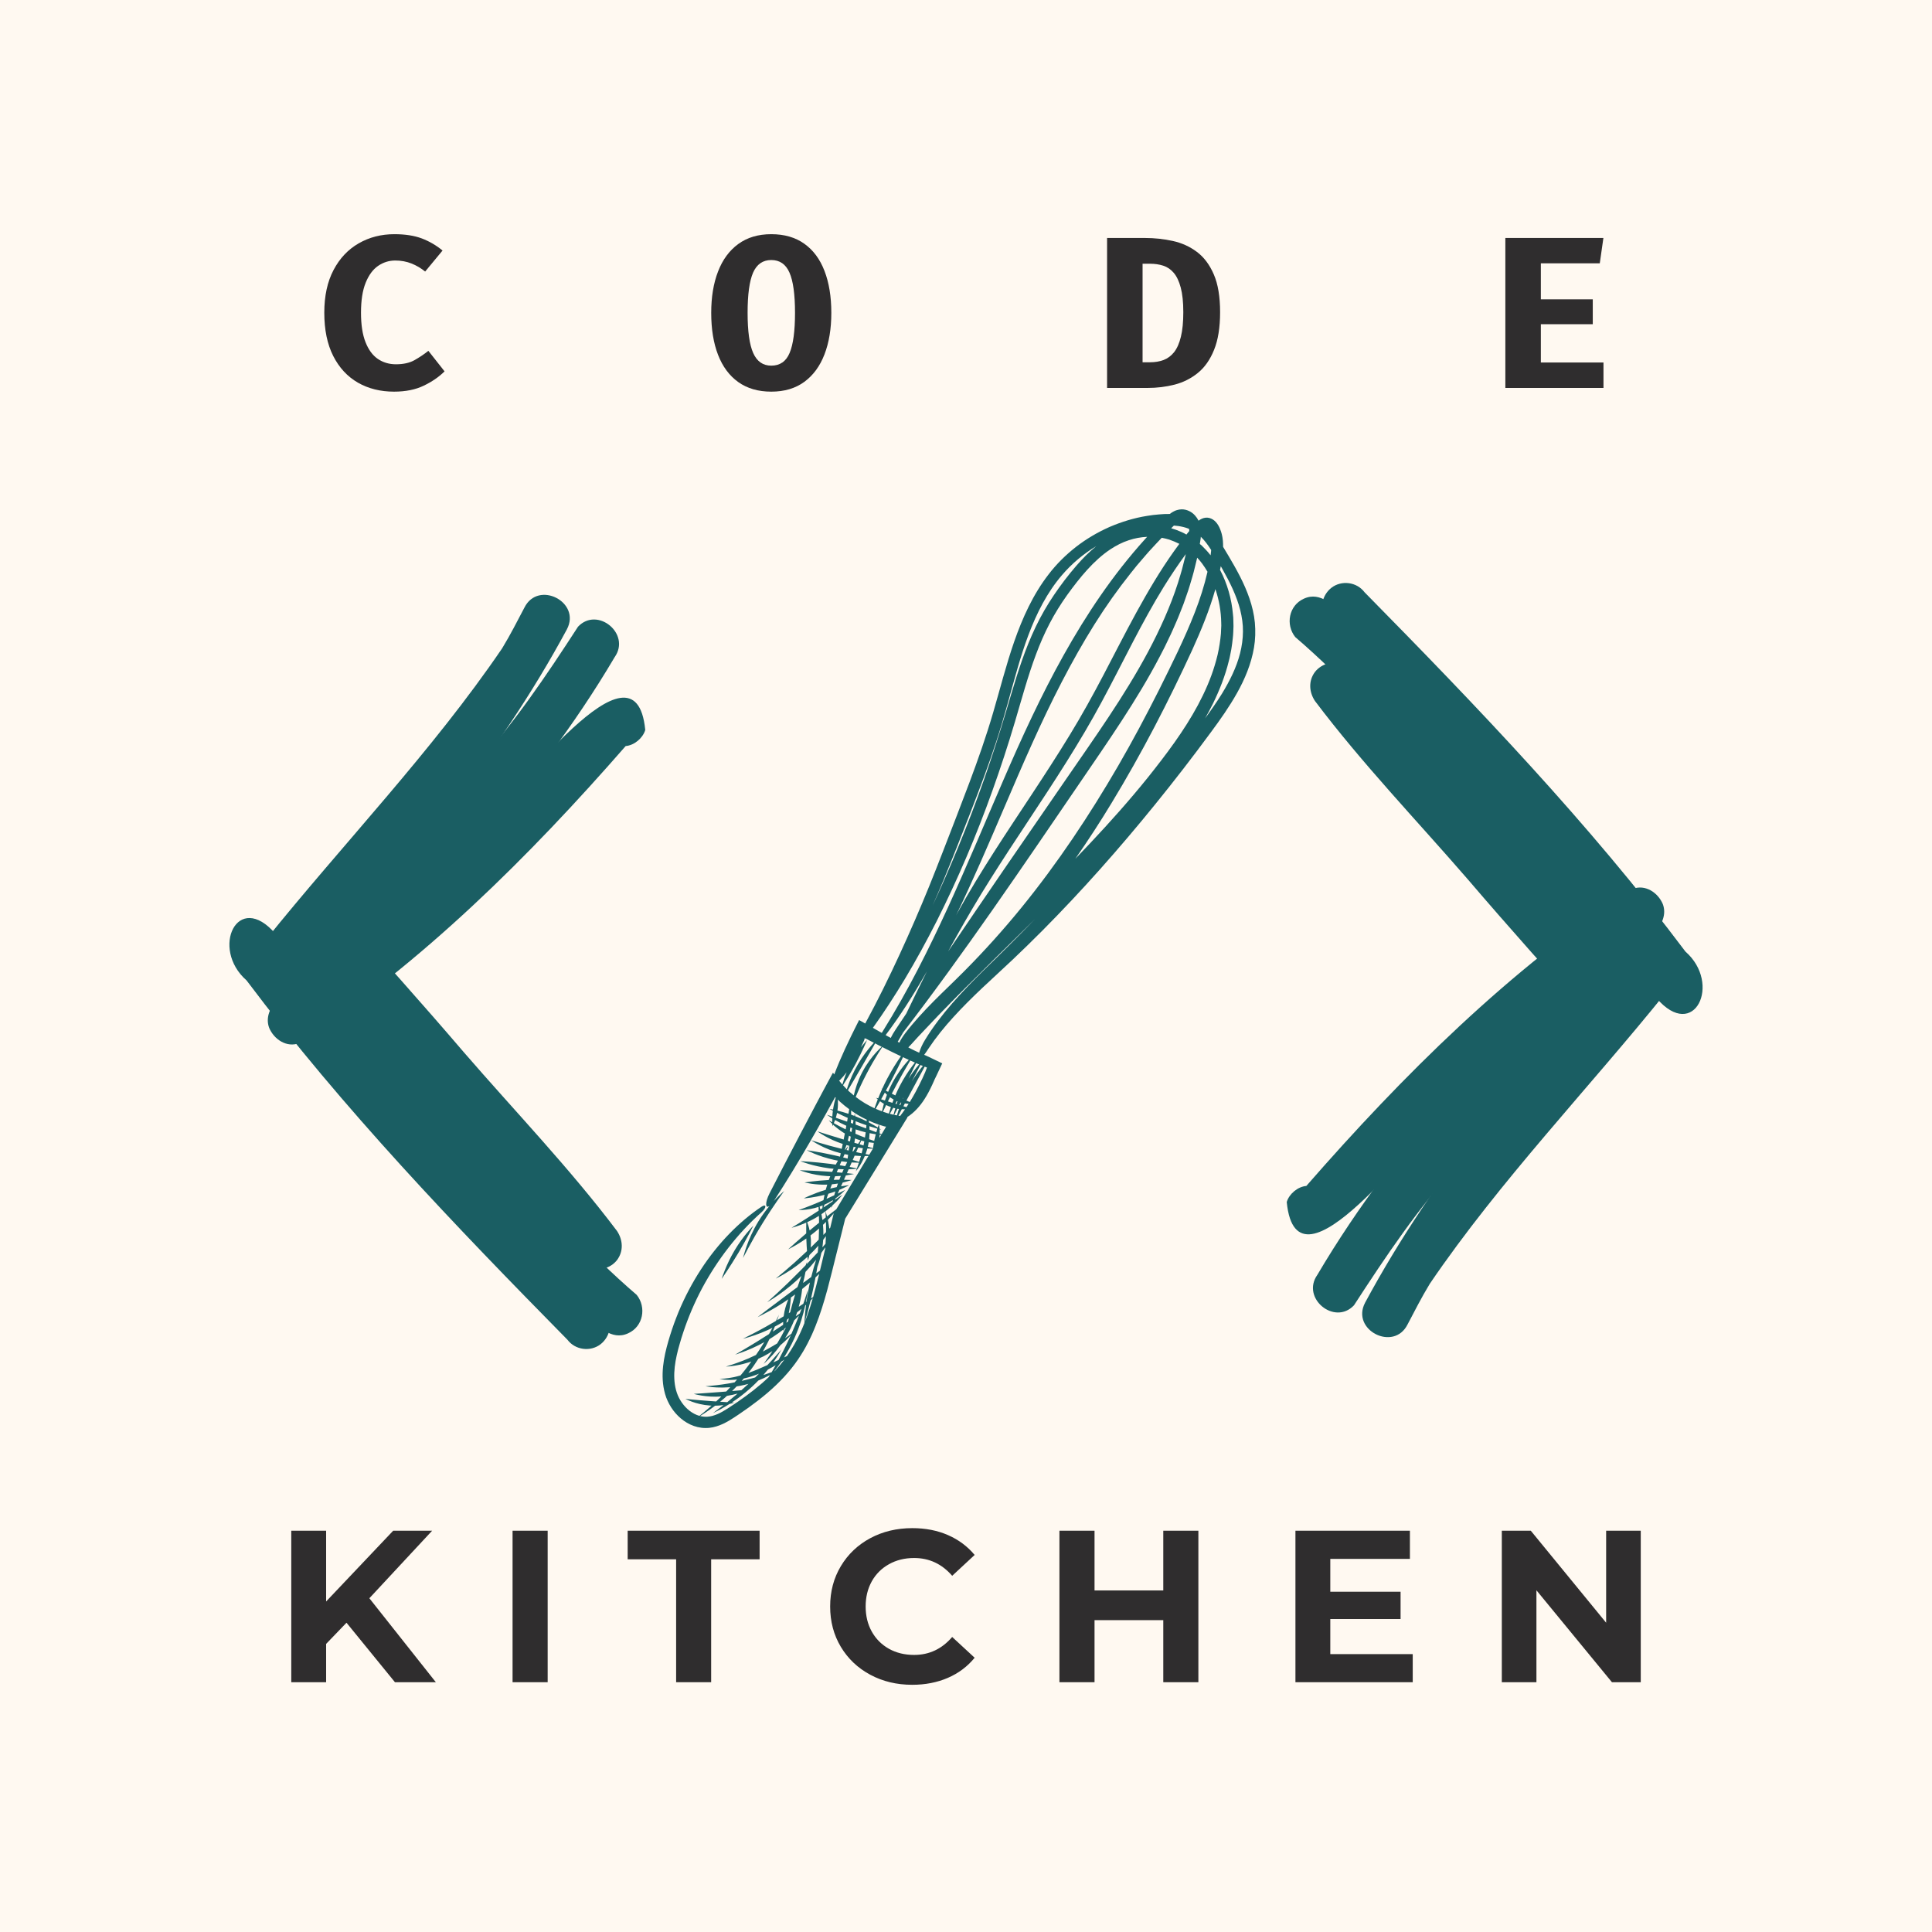 <svg xmlns="http://www.w3.org/2000/svg" xmlns:xlink="http://www.w3.org/1999/xlink" width="500" zoomAndPan="magnify" viewBox="0 0 375 375" height="500" preserveAspectRatio="xMidYMid meet" version="1.0"><defs><g/><clipPath id="8f93cfa171"><path d="M 51 135 L 125.508 135 L 125.508 203 L 51 203 Z M 51 135 " clip-rule="nonzero"/></clipPath><clipPath id="f8409f6d5f"><path d="M 249.492 172 L 324 172 L 324 240 L 249.492 240 Z M 249.492 172 " clip-rule="nonzero"/></clipPath><clipPath id="a80d268b61"><path d="M 128 98 L 244 98 L 244 278 L 128 278 Z M 128 98 " clip-rule="nonzero"/></clipPath><clipPath id="b0ddce0caf"><path d="M 92.395 135.23 L 237.18 96.035 L 276.184 240.098 L 131.395 279.297 Z M 92.395 135.23 " clip-rule="nonzero"/></clipPath><clipPath id="3efea3e6c2"><path d="M 92.395 135.23 L 237.18 96.035 L 276.184 240.098 L 131.395 279.297 Z M 92.395 135.23 " clip-rule="nonzero"/></clipPath><clipPath id="baa71d3a37"><path d="M 92.445 135.219 L 237.129 96.047 L 276.039 239.777 L 131.359 278.949 Z M 92.445 135.219 " clip-rule="nonzero"/></clipPath></defs><rect x="-37.5" width="450" fill="#ffffff" y="-37.5" height="450" fill-opacity="1"/><rect x="-37.5" width="450" fill="#fff9f1" y="-37.5" height="450" fill-opacity="1"/><path fill="#1a5e63" d="M 116.582 260.906 C 114.625 262.426 111.656 262.066 110.137 260.039 C 88.312 237.867 66.617 215.27 47.855 190.297 C 40.762 184.09 46.129 172.715 53.469 181.254 C 74.199 206.48 95.617 230.668 117.668 254.609 C 118.961 256.645 118.508 259.383 116.582 260.906 Z M 116.582 260.906 " fill-opacity="1" fill-rule="nonzero"/><path fill="#1a5e63" d="M 121.922 258.793 C 118.664 260.312 115.984 257.277 113.809 255.316 C 92.883 234.461 73.211 212.242 54.934 189.059 C 53.559 187.172 53.703 184.57 55.297 182.902 C 62.516 177.941 67.492 190.824 72.309 194.359 C 89.992 213.434 104.156 234.645 123.586 251.34 C 125.512 253.742 124.855 257.48 121.922 258.793 Z M 121.922 258.793 " fill-opacity="1" fill-rule="nonzero"/><path fill="#1a5e63" d="M 119.762 244.582 C 118.457 246.246 116.215 246.758 114.258 246.031 C 103.562 235.215 93.145 223.172 82.539 211.852 C 73.84 202.176 65.688 192.145 57.914 181.801 C 56.32 179.84 56.758 176.875 58.711 175.348 C 60.812 173.762 63.566 174.262 65.23 176.148 C 73.562 185.43 81.992 194.84 90.035 204.246 C 100.043 215.812 110.555 226.723 119.762 238.934 C 120.926 240.684 121.055 242.863 119.762 244.582 Z M 119.762 244.582 " fill-opacity="1" fill-rule="nonzero"/><g clip-path="url(#8f93cfa171)"><path fill="#1a5e63" d="M 125.238 141.633 L 125.238 141.707 C 124.754 143.293 123.098 144.672 121.441 144.809 C 102.762 166.215 81.875 186.992 58.105 202.465 C 55.645 203.406 53.184 201.746 52.242 199.5 C 51.516 197.543 52.387 195.59 53.758 194.137 C 67.566 183.574 81.375 170.676 93.883 159.016 C 100.133 154.629 123.281 122.039 125.238 141.633 Z M 125.238 141.633 " fill-opacity="1" fill-rule="nonzero"/></g><path fill="#1a5e63" d="M 119.305 127.551 C 103.559 154.207 82.074 176.484 57.75 195.523 C 55.676 196.918 52.695 196.441 51.277 194.254 C 49.211 191.078 51.691 188.199 54.277 186.32 C 67.352 174.098 80.18 162.449 91.93 149.109 C 99.781 140.434 105.941 131.277 112.191 121.645 C 115.953 117.648 122.5 123.031 119.305 127.551 Z M 119.305 127.551 " fill-opacity="1" fill-rule="nonzero"/><path fill="#1a5e63" d="M 110.047 122.133 C 96.629 147.055 78.227 169.027 58.336 188.98 C 56.527 190.496 53.848 190.43 52.109 188.836 C 50.445 187.312 49.938 184.492 51.387 182.676 C 66.582 163.766 83.867 145.836 97.473 125.828 C 99.195 122.977 100.309 120.73 101.789 117.934 C 104.465 112.562 112.824 116.848 110.043 122.133 Z M 110.047 122.133 " fill-opacity="1" fill-rule="nonzero"/><path fill="#1a5e63" d="M 258.418 114.094 C 260.375 112.574 263.344 112.934 264.863 114.961 C 286.688 137.133 308.383 159.73 327.145 184.703 C 334.238 190.91 328.871 202.285 321.531 193.746 C 300.801 168.52 279.383 144.332 257.332 120.387 C 256.039 118.355 256.492 115.617 258.418 114.094 Z M 258.418 114.094 " fill-opacity="1" fill-rule="nonzero"/><path fill="#1a5e63" d="M 253.078 116.207 C 256.336 114.688 259.016 117.723 261.191 119.684 C 282.117 140.539 301.789 162.758 320.066 185.941 C 321.441 187.828 321.297 190.43 319.703 192.098 C 312.484 197.059 307.508 184.176 302.691 180.641 C 285.008 161.566 270.844 140.355 251.414 123.66 C 249.488 121.258 250.145 117.52 253.078 116.207 Z M 253.078 116.207 " fill-opacity="1" fill-rule="nonzero"/><path fill="#1a5e63" d="M 255.238 130.418 C 256.543 128.754 258.785 128.242 260.742 128.969 C 271.438 139.785 281.855 151.828 292.461 163.148 C 301.16 172.824 309.312 182.855 317.086 193.199 C 318.68 195.16 318.242 198.125 316.289 199.652 C 314.188 201.238 311.434 200.738 309.77 198.852 C 301.438 189.57 293.008 180.16 284.965 170.754 C 274.957 159.188 264.445 148.277 255.238 136.066 C 254.074 134.316 253.945 132.137 255.238 130.418 Z M 255.238 130.418 " fill-opacity="1" fill-rule="nonzero"/><g clip-path="url(#f8409f6d5f)"><path fill="#1a5e63" d="M 249.762 233.367 L 249.762 233.293 C 250.246 231.707 251.902 230.328 253.559 230.191 C 272.238 208.785 293.125 188.008 316.895 172.535 C 319.355 171.594 321.816 173.254 322.758 175.5 C 323.484 177.457 322.613 179.41 321.242 180.863 C 307.434 191.426 293.625 204.324 281.117 215.984 C 274.867 220.371 251.719 252.961 249.762 233.367 Z M 249.762 233.367 " fill-opacity="1" fill-rule="nonzero"/></g><path fill="#1a5e63" d="M 255.695 247.449 C 271.441 220.793 292.926 198.516 317.25 179.477 C 319.324 178.082 322.305 178.559 323.723 180.746 C 325.789 183.922 323.309 186.801 320.723 188.68 C 307.648 200.902 294.82 212.551 283.07 225.891 C 275.219 234.566 269.059 243.723 262.809 253.355 C 259.047 257.352 252.5 251.969 255.695 247.449 Z M 255.695 247.449 " fill-opacity="1" fill-rule="nonzero"/><path fill="#1a5e63" d="M 264.953 252.867 C 278.371 227.945 296.773 205.973 316.664 186.02 C 318.473 184.504 321.152 184.57 322.891 186.164 C 324.555 187.688 325.062 190.508 323.613 192.324 C 308.418 211.234 291.133 229.164 277.527 249.172 C 275.805 252.023 274.691 254.27 273.211 257.066 C 270.535 262.438 262.176 258.152 264.957 252.867 Z M 264.953 252.867 " fill-opacity="1" fill-rule="nonzero"/><g clip-path="url(#a80d268b61)"><g clip-path="url(#b0ddce0caf)"><g clip-path="url(#3efea3e6c2)"><g clip-path="url(#baa71d3a37)"><path fill="#1a5e63" d="M 142.594 242.68 C 143.445 241.246 144.359 240.047 145.055 239.211 C 145.75 238.375 146.23 237.895 146.23 237.895 C 146.23 237.895 145.066 240.25 143.371 243.094 C 141.676 245.934 140.078 248.227 140.078 248.227 C 140.078 248.227 140.281 247.559 140.695 246.531 C 141.109 245.5 141.742 244.113 142.594 242.68 Z M 241.258 122.59 C 241.246 124 241.051 125.41 240.703 126.789 C 240 129.555 238.688 132.172 237.172 134.656 C 236.156 136.293 235.047 137.875 233.902 139.441 C 234.426 138.512 234.938 137.57 235.418 136.605 C 236.711 133.957 237.816 131.176 238.523 128.258 L 238.66 127.715 L 238.773 127.164 C 238.848 126.793 238.926 126.43 238.992 126.059 C 239.102 125.312 239.23 124.57 239.289 123.816 C 239.379 123.07 239.387 122.305 239.418 121.539 C 239.418 121.16 239.398 120.777 239.391 120.395 L 239.371 119.824 L 239.316 119.254 C 239.055 116.254 238.227 113.301 236.809 110.609 C 236.852 110.406 236.895 110.203 236.934 109.996 C 236.938 109.961 236.945 109.926 236.949 109.891 C 237.062 110.086 237.172 110.281 237.281 110.473 C 238.723 113.02 240.02 115.637 240.727 118.398 C 241.07 119.777 241.277 121.18 241.258 122.59 Z M 190.957 188.309 C 188.848 190.383 186.781 192.504 184.836 194.738 C 182.898 196.977 181.078 199.324 179.539 201.855 C 179 202.742 178.656 203.551 178.457 204.172 C 178.441 204.23 178.43 204.273 178.418 204.328 C 177.891 204.098 177.383 203.863 176.898 203.613 C 176.699 203.512 176.504 203.402 176.305 203.301 C 176.48 203.121 176.672 202.922 176.883 202.691 L 178.164 201.281 C 178.59 200.809 179.039 200.355 179.477 199.891 C 180.359 198.969 181.223 198.031 182.109 197.113 C 183.004 196.195 183.898 195.277 184.797 194.359 C 185.688 193.434 186.609 192.535 187.512 191.617 C 191.152 187.969 194.852 184.332 198.574 180.672 C 199.336 179.926 200.098 179.172 200.859 178.418 C 197.613 181.77 194.305 185.059 190.957 188.309 Z M 179.039 209.316 C 178.625 210.188 178.199 211.055 177.738 211.906 C 177.375 212.582 176.988 213.242 176.586 213.902 C 176.535 213.879 176.488 213.859 176.434 213.836 C 176.281 213.773 176.113 213.699 175.934 213.621 C 176.277 212.977 176.645 212.289 177.031 211.574 C 178.027 209.734 178.902 208.113 179.484 207.035 C 179.625 207.09 179.77 207.148 179.922 207.211 C 179.727 207.762 179.5 208.352 179.039 209.316 Z M 172.719 216.191 C 172.871 215.922 173.066 215.578 173.289 215.168 C 173.316 215.121 173.344 215.07 173.371 215.023 C 173.508 215.059 173.641 215.094 173.773 215.121 C 173.617 215.652 173.512 216.082 173.445 216.371 C 173.422 216.367 173.395 216.359 173.367 216.355 C 173.156 216.309 172.926 216.246 172.719 216.191 Z M 171.941 218.762 L 171.918 218.809 L 171.906 218.836 L 171.898 218.852 C 171.891 218.867 171.91 218.836 171.867 218.902 L 171.117 220.152 C 171.012 220.113 170.887 220.062 170.75 220.012 C 170.758 219.715 170.75 219.434 170.734 219.195 C 170.938 219.25 171.055 219.281 171.055 219.281 C 171.055 219.281 170.938 219.199 170.723 219.062 C 170.688 218.691 170.637 218.422 170.613 218.297 L 171.426 218.559 C 171.512 218.586 171.598 218.605 171.684 218.633 L 171.75 218.648 L 171.758 218.648 L 171.773 218.652 C 171.797 218.656 171.801 218.656 171.816 218.656 L 171.973 218.668 C 171.98 218.664 171.977 218.668 171.977 218.672 Z M 162.328 234.715 C 162.078 234.906 161.68 235.207 161.172 235.602 C 160.969 235.758 160.75 235.926 160.52 236.109 C 160.473 235.926 160.426 235.758 160.387 235.621 C 160.305 235.359 160.25 235.184 160.23 235.109 C 160.656 234.785 161.047 234.461 161.395 234.145 C 161.344 234.391 161.32 234.527 161.32 234.527 C 161.32 234.527 161.406 234.336 161.559 233.996 C 161.871 233.711 162.152 233.434 162.391 233.188 C 162.758 232.801 163.039 232.48 163.227 232.25 C 163.414 232.023 163.516 231.898 163.516 231.898 C 163.516 231.898 163.375 231.988 163.125 232.156 C 162.879 232.328 162.523 232.57 162.082 232.871 C 162.074 232.875 162.066 232.883 162.059 232.887 C 162.102 232.793 162.145 232.695 162.191 232.594 C 162.5 232.375 162.773 232.16 163.004 231.965 C 163.344 231.676 163.605 231.426 163.777 231.246 C 163.949 231.066 164.043 230.969 164.043 230.969 C 164.043 230.969 163.539 231.215 162.738 231.613 C 162.691 231.637 162.645 231.66 162.602 231.68 C 162.707 231.441 162.82 231.195 162.934 230.938 C 163.188 230.832 163.422 230.73 163.629 230.637 C 164.375 230.293 164.812 230.047 164.812 230.047 C 164.812 230.047 164.289 230.09 163.473 230.223 C 163.398 230.234 163.316 230.25 163.238 230.262 C 163.344 230.027 163.453 229.785 163.566 229.539 C 163.73 229.5 163.891 229.461 164.039 229.422 C 164.836 229.219 165.309 229.039 165.309 229.039 C 165.309 229.039 164.785 229.004 163.957 228.992 C 163.91 228.992 163.859 228.988 163.812 228.988 C 163.934 228.715 164.062 228.434 164.191 228.145 C 164.215 228.145 164.238 228.141 164.262 228.137 C 164.734 228.07 165.109 228.004 165.371 227.949 C 165.629 227.891 165.77 227.859 165.77 227.859 C 165.77 227.859 165.238 227.797 164.387 227.715 C 164.402 227.676 164.418 227.641 164.438 227.602 C 164.531 227.383 164.629 227.164 164.723 226.949 C 164.789 226.949 164.855 226.945 164.918 226.945 C 165.551 226.922 166.027 226.883 166.297 226.855 C 166.289 226.879 166.277 226.91 166.27 226.934 C 166.168 227.203 166.109 227.352 166.109 227.352 C 166.109 227.352 166.211 227.223 166.395 226.988 C 166.43 226.941 166.469 226.887 166.508 226.832 C 166.527 226.832 166.539 226.828 166.539 226.828 C 166.539 226.828 166.531 226.824 166.516 226.824 C 166.68 226.598 166.875 226.301 167.09 225.934 C 167.141 225.848 167.188 225.758 167.238 225.672 C 167.238 225.672 167.242 225.672 167.242 225.672 C 167.242 225.672 167.238 225.668 167.238 225.672 C 167.441 225.301 167.652 224.871 167.852 224.387 C 168.125 224.383 168.363 224.375 168.574 224.363 L 167.609 225.965 C 165.852 228.883 164.09 231.801 162.328 234.715 Z M 161.156 238.285 C 161.094 238.348 161.035 238.414 160.969 238.484 C 160.91 238 160.836 237.551 160.758 237.152 C 160.73 237.027 160.707 236.91 160.684 236.793 C 160.984 236.473 161.262 236.168 161.496 235.898 C 161.652 235.715 161.793 235.555 161.914 235.402 C 161.879 235.465 161.84 235.531 161.801 235.594 C 161.586 236.492 161.371 237.387 161.156 238.285 Z M 143.16 272.113 C 142.523 272.547 141.871 272.98 141.23 273.395 C 140.59 273.801 139.949 274.18 139.285 274.469 C 138.625 274.754 137.945 274.949 137.262 274.988 C 136.797 275.016 136.332 274.961 135.875 274.844 C 135.965 274.789 136.062 274.73 136.172 274.664 C 136.312 274.574 136.473 274.477 136.648 274.367 C 136.82 274.254 137.004 274.129 137.203 273.992 C 137.598 273.723 138.055 273.418 138.531 273.051 C 138.617 272.984 138.711 272.914 138.801 272.848 C 139.398 272.84 139.953 272.793 140.441 272.723 C 140.16 272.945 139.898 273.141 139.668 273.316 C 139.406 273.523 139.176 273.695 138.984 273.832 C 138.605 274.117 138.398 274.273 138.398 274.273 C 138.398 274.273 138.637 274.156 139.062 273.945 C 139.277 273.844 139.535 273.711 139.832 273.547 C 140.129 273.383 140.465 273.203 140.828 272.98 C 141.074 272.84 141.34 272.676 141.605 272.504 C 141.84 272.449 142.035 272.398 142.188 272.352 C 142.414 272.281 142.539 272.242 142.539 272.242 C 142.539 272.242 142.406 272.23 142.16 272.215 C 142.129 272.215 142.094 272.211 142.062 272.211 C 142.461 271.945 142.879 271.66 143.312 271.348 C 144.207 270.684 145.156 269.914 146.09 269.043 C 146.477 268.684 146.84 268.32 147.188 267.961 C 148.012 267.629 148.73 267.281 149.312 266.961 C 149.363 266.934 149.41 266.906 149.461 266.879 C 149.402 266.977 149.344 267.07 149.293 267.156 C 149.262 267.207 149.234 267.25 149.207 267.297 C 147.355 269.066 145.297 270.645 143.16 272.113 Z M 140.074 271.828 C 140.418 271.555 140.758 271.25 141.105 270.934 C 141.875 270.816 142.566 270.66 143.16 270.492 C 143.043 270.594 142.926 270.695 142.812 270.793 C 142.219 271.293 141.664 271.754 141.156 272.16 C 141.148 272.16 141.141 272.16 141.133 272.16 C 140.738 272.137 140.277 272.109 139.777 272.074 C 139.875 271.992 139.973 271.914 140.074 271.828 Z M 142.984 269.098 C 143.461 269.027 143.945 268.934 144.438 268.82 C 144.723 268.758 144.996 268.684 145.266 268.609 C 144.801 269.035 144.348 269.449 143.902 269.84 C 143.84 269.848 143.785 269.852 143.719 269.859 C 143.254 269.902 142.703 269.949 142.098 270 C 142.395 269.711 142.688 269.41 142.984 269.098 Z M 144.383 267.555 C 144.418 267.547 144.453 267.543 144.488 267.535 C 145.391 267.336 146.355 267.031 147.32 266.633 C 147.082 266.871 146.836 267.117 146.582 267.363 C 145.84 267.574 145.035 267.781 144.188 267.977 C 144.113 267.992 144.043 268.008 143.969 268.023 C 144.109 267.867 144.246 267.715 144.383 267.555 Z M 148.176 263.273 C 148.809 262.949 149.391 262.598 149.93 262.242 C 149.82 262.414 149.715 262.574 149.609 262.73 C 149.191 263.355 148.844 263.859 148.594 264.199 C 148.352 264.543 148.215 264.73 148.215 264.73 C 148.215 264.73 148.391 264.57 148.707 264.277 C 149.023 263.988 149.461 263.543 149.98 262.969 C 150.445 262.453 150.961 261.816 151.492 261.086 C 151.852 260.789 152.176 260.5 152.453 260.234 C 152.91 259.789 153.266 259.418 153.504 259.141 C 153.453 259.25 153.406 259.359 153.355 259.469 C 152.582 261.164 151.805 262.691 151.117 263.969 C 150.793 264.117 150.453 264.277 150.09 264.445 C 150.156 264.352 150.227 264.254 150.289 264.164 C 150.75 263.488 151.102 262.934 151.324 262.539 C 151.555 262.152 151.68 261.934 151.68 261.934 C 151.68 261.934 151.512 262.125 151.207 262.473 C 150.91 262.82 150.469 263.316 149.922 263.922 C 149.629 264.242 149.301 264.598 148.949 264.969 C 148.34 265.246 147.695 265.527 147.023 265.809 C 146.418 266.059 145.828 266.281 145.262 266.484 C 145.988 265.562 146.633 264.633 147.211 263.723 C 147.531 263.586 147.855 263.438 148.176 263.273 Z M 149.977 259.531 C 150.719 259.055 151.402 258.562 152.023 258.082 C 152.035 258.266 152.047 258.371 152.047 258.371 C 152.047 258.371 152.113 258.211 152.219 257.93 C 152.332 257.84 152.449 257.746 152.562 257.656 C 151.988 258.793 151.402 259.836 150.855 260.754 C 150.043 261.258 149.098 261.801 148.066 262.34 C 148.25 262.008 148.434 261.684 148.609 261.367 C 148.785 261.047 148.938 260.727 149.094 260.422 C 149.18 260.254 149.262 260.09 149.34 259.93 C 149.551 259.801 149.762 259.668 149.977 259.531 Z M 151.949 256.621 C 151.973 256.605 151.992 256.594 152.016 256.582 C 152.004 256.789 152 256.98 152 257.156 C 151.379 257.57 150.707 258.012 150 258.469 C 150.148 258.125 150.273 257.793 150.391 257.488 C 150.902 257.223 151.426 256.938 151.949 256.621 Z M 153.121 254.77 C 153.367 253.578 153.465 252.516 153.504 251.852 C 153.777 251.656 154.055 251.461 154.332 251.254 C 153.934 252.555 153.617 253.746 153.379 254.707 C 153.289 254.766 153.191 254.824 153.098 254.887 C 153.105 254.848 153.113 254.809 153.121 254.77 Z M 156.348 246.867 C 157.113 246.07 157.805 245.273 158.406 244.523 C 158.113 245.438 157.777 246.582 157.461 247.863 C 156.969 248.223 156.441 248.605 155.879 249.02 C 156.074 248.219 156.23 247.484 156.348 246.867 Z M 160.309 239.941 C 160.293 240.418 160.266 240.91 160.234 241.418 C 160.082 241.59 159.918 241.773 159.746 241.973 C 159.707 242.012 159.664 242.059 159.625 242.105 C 159.691 241.641 159.746 241.152 159.777 240.648 C 159.969 240.402 160.148 240.168 160.309 239.941 Z M 157.355 242.152 C 157.398 241.711 157.418 241.234 157.402 240.73 C 157.387 240.41 157.359 240.098 157.32 239.797 C 157.656 239.547 157.996 239.277 158.336 238.996 C 158.559 238.812 158.77 238.629 158.973 238.445 C 158.965 239.016 158.949 239.605 158.926 240.215 C 158.918 240.355 158.91 240.488 158.906 240.625 C 158.43 241.102 157.91 241.617 157.355 242.152 Z M 156.922 237.957 C 156.832 237.66 156.746 237.414 156.676 237.23 C 157.387 236.906 158.168 236.496 158.953 235.996 C 158.965 236.406 158.973 236.855 158.98 237.332 C 158.582 237.656 158.168 237.992 157.738 238.348 C 157.539 238.512 157.348 238.676 157.152 238.836 C 157.082 238.508 157.004 238.215 156.922 237.957 Z M 159.082 234.195 C 159.281 234.125 159.48 234.051 159.68 233.969 C 159.652 234.176 159.633 234.355 159.617 234.516 C 159.492 234.598 159.363 234.68 159.238 234.766 C 159.184 234.555 159.133 234.363 159.082 234.195 Z M 159.848 234.363 C 159.898 234.207 159.961 234.023 160.031 233.824 C 160.641 233.559 161.191 233.254 161.672 232.945 C 161.652 233.027 161.629 233.109 161.613 233.188 C 161.098 233.539 160.5 233.938 159.848 234.363 Z M 160.332 239.16 C 160.32 239.172 160.309 239.184 160.301 239.195 C 160.148 239.352 159.984 239.52 159.816 239.695 C 159.828 239.012 159.797 238.355 159.742 237.738 C 159.945 237.543 160.137 237.355 160.32 237.168 C 160.32 237.184 160.32 237.199 160.32 237.219 C 160.344 237.785 160.34 238.441 160.332 239.16 Z M 159.148 246.637 C 158.988 246.754 158.82 246.875 158.633 247.008 C 158.57 247.055 158.5 247.105 158.434 247.156 C 158.508 246.738 158.578 246.34 158.641 245.961 C 158.742 245.691 158.852 245.375 158.969 245.004 C 159.129 244.484 159.293 243.867 159.434 243.18 C 159.684 242.836 159.91 242.512 160.113 242.211 C 160.141 242.172 160.16 242.141 160.184 242.105 C 160.18 242.168 160.176 242.227 160.172 242.289 C 160.164 242.344 160.16 242.395 160.156 242.449 C 159.82 243.844 159.484 245.242 159.148 246.637 Z M 157.832 251.75 C 157.715 251.828 157.578 251.922 157.422 252.031 C 157.594 251.305 157.77 250.523 157.941 249.703 C 158.066 249.102 158.18 248.516 158.285 247.953 C 158.52 247.73 158.746 247.516 158.945 247.32 C 158.965 247.305 158.98 247.289 159 247.27 C 158.977 247.363 158.953 247.457 158.934 247.547 C 158.586 248.961 158.227 250.363 157.832 251.75 Z M 154.184 259.773 C 154.738 258.551 155.184 257.348 155.539 256.234 C 155.859 255.195 156.109 254.242 156.285 253.414 C 156.344 253.359 156.398 253.312 156.453 253.262 C 156.383 253.805 156.324 254.309 156.285 254.754 C 156.176 255.871 156.141 256.617 156.133 256.824 C 155.879 257.465 155.613 258.102 155.324 258.723 C 154.598 260.309 153.742 261.805 152.754 263.211 C 152.582 263.289 152.391 263.375 152.184 263.473 C 152.859 262.398 153.555 261.152 154.184 259.773 Z M 153.402 257.949 C 153.684 257.383 153.93 256.82 154.156 256.27 C 154.219 256.211 154.289 256.148 154.348 256.09 C 154.629 255.82 154.871 255.582 155.078 255.367 C 154.996 255.586 154.91 255.809 154.82 256.035 C 154.465 256.926 154.059 257.883 153.621 258.875 C 153.566 258.914 153.504 258.957 153.434 259.012 C 153.18 259.199 152.82 259.453 152.383 259.754 C 152.734 259.188 153.078 258.59 153.402 257.949 Z M 152.973 256.504 C 152.855 256.582 152.738 256.664 152.613 256.746 C 152.676 256.539 152.742 256.316 152.809 256.082 C 152.91 256.016 153.008 255.949 153.109 255.883 C 153.055 256.125 153.008 256.332 152.973 256.504 Z M 155.539 250.324 C 155.504 250.449 155.461 250.586 155.41 250.734 C 155.453 250.602 155.488 250.469 155.527 250.332 C 155.531 250.332 155.535 250.328 155.539 250.324 Z M 155.242 254.934 C 155.023 255.086 154.762 255.27 154.457 255.48 C 154.539 255.258 154.617 255.039 154.688 254.82 C 154.699 254.785 154.711 254.75 154.723 254.715 C 155.027 254.48 155.312 254.246 155.582 254.023 C 155.477 254.316 155.363 254.617 155.242 254.934 Z M 156.555 251.145 C 156.48 251.383 156.391 251.672 156.277 252.008 C 156.172 252.32 156.059 252.676 155.922 253.062 C 155.648 253.246 155.352 253.441 155.039 253.648 C 155.184 253.109 155.309 252.602 155.395 252.145 C 155.48 251.762 155.535 251.406 155.582 251.098 C 155.633 250.789 155.668 250.52 155.691 250.301 C 155.695 250.262 155.695 250.23 155.699 250.195 C 156.242 249.762 156.746 249.336 157.207 248.93 C 157.16 249.141 157.113 249.355 157.066 249.574 C 156.84 250.672 156.668 251.707 156.535 252.645 C 156.5 252.668 156.465 252.691 156.43 252.715 C 156.555 252.086 156.641 251.555 156.691 251.168 C 156.754 250.676 156.789 250.402 156.789 250.402 C 156.789 250.402 156.703 250.668 156.555 251.145 Z M 157.324 252.434 C 157.496 252.266 157.641 252.117 157.762 251.988 C 157.305 253.57 156.797 255.129 156.203 256.645 C 156.301 256.316 156.488 255.676 156.723 254.797 C 156.902 254.129 157.109 253.328 157.324 252.434 Z M 149.059 265.824 C 149.598 265.547 150.098 265.266 150.555 264.984 C 150.473 265.133 150.391 265.285 150.309 265.422 C 150.117 265.758 149.941 266.062 149.781 266.332 C 149.574 266.41 149.352 266.488 149.102 266.574 C 148.816 266.672 148.504 266.777 148.172 266.883 C 148.488 266.523 148.785 266.168 149.059 265.824 Z M 150.383 266.113 C 150.355 266.125 150.332 266.133 150.305 266.145 C 150.43 265.98 150.562 265.812 150.699 265.629 C 150.996 265.238 151.312 264.793 151.641 264.305 C 151.82 264.188 151.996 264.074 152.156 263.965 C 152.191 263.941 152.223 263.918 152.258 263.895 C 151.676 264.668 151.055 265.406 150.383 266.113 Z M 160.289 236.289 C 160.078 236.457 159.863 236.625 159.637 236.809 C 159.578 236.398 159.512 236.023 159.441 235.676 C 159.715 235.492 159.973 235.305 160.219 235.117 C 160.227 235.199 160.234 235.379 160.25 235.648 C 160.266 235.828 160.277 236.043 160.289 236.289 Z M 160.781 231.707 C 161.266 231.562 161.723 231.406 162.141 231.25 C 162.062 231.516 161.988 231.766 161.922 232.008 C 161.469 232.219 160.965 232.449 160.426 232.691 C 160.531 232.383 160.652 232.055 160.781 231.707 Z M 162.645 229.719 C 162.562 229.957 162.48 230.191 162.406 230.418 C 162.02 230.496 161.598 230.59 161.156 230.699 C 161.262 230.43 161.367 230.156 161.477 229.871 C 161.891 229.832 162.281 229.781 162.645 229.719 Z M 161.969 228.633 C 162.012 228.523 162.055 228.418 162.098 228.309 C 162.492 228.301 162.859 228.281 163.203 228.25 C 163.102 228.5 163.008 228.742 162.914 228.984 C 162.574 228.984 162.207 228.992 161.82 229.004 C 161.867 228.879 161.918 228.758 161.969 228.633 Z M 162.672 226.922 C 163.055 226.941 163.422 226.953 163.766 226.957 C 163.711 227.066 163.66 227.18 163.609 227.293 C 163.559 227.406 163.516 227.516 163.465 227.629 C 163.141 227.598 162.785 227.566 162.414 227.535 C 162.5 227.328 162.586 227.121 162.672 226.922 Z M 163.32 225.402 C 163.715 225.465 164.09 225.512 164.441 225.551 C 164.441 225.555 164.441 225.562 164.441 225.57 C 164.309 225.82 164.18 226.082 164.051 226.348 C 163.719 226.289 163.363 226.23 162.988 226.172 C 163.105 225.902 163.215 225.648 163.32 225.402 Z M 162.312 218.262 C 162.145 218.172 161.988 218.086 161.848 218.008 C 161.922 217.836 162.004 217.629 162.09 217.395 C 162.684 217.742 163.426 218.133 164.273 218.512 C 164.23 218.738 164.188 218.965 164.141 219.199 C 164.059 219.16 163.973 219.117 163.887 219.078 C 163.297 218.785 162.758 218.512 162.312 218.262 Z M 164.547 216.988 C 164.508 217.219 164.465 217.461 164.422 217.707 C 163.598 217.422 162.852 217.172 162.234 216.957 C 162.324 216.672 162.406 216.352 162.473 216.012 C 163.047 216.297 163.754 216.637 164.547 216.988 Z M 162.555 215.535 C 162.668 214.746 162.656 214.008 162.613 213.434 L 163.074 213.871 C 163.633 214.379 164.223 214.855 164.832 215.297 C 164.809 215.441 164.785 215.586 164.758 215.746 C 164.738 215.887 164.715 216.031 164.688 216.184 C 163.883 215.918 163.148 215.715 162.551 215.566 C 162.551 215.555 162.555 215.547 162.555 215.535 Z M 164.332 208.125 C 164.117 208.652 163.938 209.141 163.797 209.562 C 163.672 209.941 163.578 210.258 163.504 210.508 L 163.355 210.348 C 163.191 210.152 163.027 209.949 162.867 209.742 C 162.93 209.715 162.996 209.676 163.051 209.617 C 163.516 209.145 163.941 208.645 164.332 208.125 Z M 183.164 170.77 C 184.062 168.598 184.93 166.426 185.809 164.219 C 187.551 159.812 189.309 155.348 190.988 150.789 C 191.824 148.512 192.633 146.211 193.391 143.891 C 194.156 141.574 194.848 139.215 195.496 136.887 C 196.801 132.23 197.973 127.629 199.598 123.309 C 201.211 119 203.281 114.945 206.117 111.645 C 208.051 109.375 210.336 107.484 212.793 106 C 211.355 107.164 210.074 108.473 208.898 109.832 C 207.332 111.648 205.902 113.527 204.57 115.496 C 203.242 117.457 202.055 119.523 201.035 121.652 C 198.988 125.914 197.578 130.375 196.254 134.805 C 194.953 139.246 193.609 143.641 192.133 148.008 C 190.668 152.379 189.066 156.699 187.371 160.996 C 185.668 165.289 183.871 169.555 181.934 173.777 C 181.637 174.43 181.332 175.078 181.031 175.727 C 181.75 174.094 182.465 172.445 183.164 170.77 Z M 235.07 106.977 C 235.047 107.242 235.012 107.512 234.973 107.785 C 234.93 107.73 234.887 107.676 234.844 107.625 C 234.594 107.328 234.367 107.012 234.082 106.738 L 233.266 105.902 L 232.883 105.582 C 232.941 105.27 232.996 104.949 233.039 104.602 C 233.055 104.469 233.07 104.332 233.082 104.188 C 233.82 104.906 234.457 105.773 235.047 106.691 C 235.059 106.715 235.074 106.734 235.086 106.754 C 235.082 106.832 235.074 106.902 235.07 106.977 Z M 175.941 206.223 C 175.145 207.133 174.125 208.477 173.242 210.125 C 172.914 210.738 172.629 211.344 172.387 211.926 C 172.254 211.859 172.125 211.793 172.008 211.734 C 171.988 211.723 171.969 211.711 171.949 211.703 C 172.285 211.086 172.637 210.43 172.996 209.746 C 173.926 207.977 174.711 206.367 175.266 205.199 C 175.645 205.375 176.02 205.547 176.395 205.719 C 176.254 205.867 176.105 206.035 175.941 206.223 Z M 177.031 206.965 C 176.344 207.891 175.449 209.219 174.637 210.793 C 174.316 211.418 174.031 212.031 173.781 212.617 C 173.543 212.504 173.316 212.391 173.098 212.281 C 173.391 211.715 173.707 211.117 174.039 210.5 C 174.902 208.891 175.715 207.469 176.316 206.453 C 176.453 206.23 176.57 206.027 176.68 205.844 C 176.98 205.98 177.281 206.113 177.582 206.246 C 177.422 206.449 177.234 206.688 177.031 206.965 Z M 177.902 207.195 C 177.441 207.766 176.895 208.504 176.348 209.371 C 176.766 208.531 177.129 207.777 177.422 207.164 C 177.574 206.852 177.699 206.582 177.809 206.348 L 178.355 206.59 L 178.395 206.605 C 178.25 206.777 178.082 206.973 177.902 207.195 Z M 178.648 206.719 C 178.664 206.723 178.68 206.73 178.688 206.734 L 178.91 206.812 C 178.98 206.84 179.059 206.871 179.133 206.898 C 179.062 206.984 178.988 207.07 178.91 207.168 C 178.344 207.867 177.656 208.805 176.977 209.906 C 177.484 208.941 177.934 208.082 178.289 207.41 C 178.422 207.148 178.543 206.918 178.648 206.719 Z M 175.203 213.289 C 175.262 213.176 175.324 213.059 175.383 212.941 C 175.332 213.062 175.281 213.184 175.23 213.301 C 175.219 213.297 175.211 213.293 175.203 213.289 Z M 174.738 214.531 C 174.684 214.516 174.629 214.496 174.574 214.48 C 174.656 214.324 174.742 214.164 174.828 213.996 C 174.863 214.008 174.898 214.016 174.934 214.023 C 174.863 214.199 174.801 214.367 174.738 214.531 Z M 175.348 214.723 C 175.441 214.547 175.539 214.367 175.637 214.18 C 175.887 214.223 176.117 214.25 176.324 214.262 C 176.336 214.266 176.348 214.266 176.359 214.266 C 176.223 214.48 176.078 214.695 175.938 214.906 C 175.762 214.852 175.562 214.789 175.348 214.723 Z M 174.098 216.496 C 173.918 216.465 173.746 216.43 173.57 216.395 C 173.715 216.117 173.926 215.711 174.195 215.207 C 174.293 215.223 174.391 215.234 174.484 215.25 C 174.43 215.406 174.379 215.562 174.332 215.707 C 174.242 216 174.164 216.262 174.098 216.496 Z M 174.492 212.957 C 174.531 212.887 174.57 212.816 174.605 212.742 C 174.574 212.816 174.543 212.895 174.516 212.969 C 174.508 212.965 174.5 212.961 174.492 212.957 Z M 174.078 213.727 C 174.121 213.746 174.164 213.762 174.207 213.781 C 174.141 213.965 174.082 214.141 174.027 214.309 C 173.949 214.285 173.875 214.262 173.801 214.238 C 173.891 214.074 173.984 213.902 174.078 213.727 Z M 172.34 213.785 C 172.469 213.523 172.605 213.25 172.75 212.969 C 172.965 213.125 173.199 213.277 173.453 213.422 C 173.367 213.637 173.285 213.852 173.211 214.055 C 172.906 213.961 172.613 213.871 172.34 213.785 Z M 170.812 213.746 C 170.828 213.758 170.844 213.77 170.863 213.785 C 171.059 213.934 171.297 214.09 171.562 214.246 C 171.527 214.359 171.496 214.473 171.469 214.578 C 171.344 215.02 171.254 215.402 171.188 215.707 C 170.777 215.559 170.371 215.391 169.973 215.215 C 170.199 214.82 170.484 214.324 170.812 213.746 Z M 168.664 217.871 C 168.66 217.832 168.652 217.789 168.648 217.75 C 168.633 217.664 168.621 217.586 168.605 217.504 C 169.195 217.77 169.793 218.016 170.406 218.23 L 170.57 218.285 C 170.535 218.379 170.465 218.574 170.375 218.844 C 169.965 218.59 169.379 218.246 168.664 217.871 Z M 169.945 219.707 C 169.602 219.578 169.207 219.43 168.781 219.273 C 168.777 219.039 168.766 218.812 168.746 218.598 C 169.375 218.805 169.906 218.965 170.301 219.078 C 170.238 219.277 170.168 219.508 170.094 219.762 C 170.043 219.746 170 219.727 169.945 219.707 Z M 169.734 221.207 C 169.715 221.293 169.699 221.375 169.684 221.457 C 169.605 221.434 169.527 221.406 169.445 221.379 C 169.215 221.301 168.965 221.215 168.703 221.117 C 168.746 220.715 168.773 220.324 168.785 219.949 C 169.176 220.027 169.543 220.094 169.867 220.141 C 169.91 220.148 169.945 220.152 169.988 220.16 C 169.898 220.484 169.812 220.84 169.734 221.207 Z M 170.742 220.254 C 170.852 220.266 170.949 220.277 171.039 220.281 L 170.68 220.875 C 170.711 220.664 170.73 220.453 170.742 220.254 Z M 168.352 222.93 C 168.738 222.953 169.059 222.961 169.289 222.957 C 169.34 222.957 169.383 222.957 169.426 222.953 L 168.715 224.137 C 168.512 224.098 168.27 224.055 168.004 224.004 C 168.129 223.664 168.246 223.309 168.352 222.93 Z M 165.703 225.207 C 165.645 225.191 165.578 225.172 165.516 225.156 C 165.645 224.863 165.77 224.578 165.887 224.309 C 166.324 224.348 166.73 224.371 167.105 224.383 C 166.988 224.797 166.871 225.18 166.762 225.52 C 166.5 225.441 166.141 225.332 165.703 225.207 Z M 165.309 225.625 C 165.43 225.633 165.551 225.641 165.664 225.648 C 166.094 225.668 166.445 225.676 166.711 225.68 C 166.699 225.711 166.688 225.746 166.676 225.777 C 166.539 226.188 166.422 226.523 166.324 226.781 C 166.062 226.727 165.574 226.625 164.922 226.504 C 165.051 226.203 165.18 225.91 165.309 225.625 Z M 163.855 224.195 C 163.887 224.133 163.91 224.078 163.938 224.02 C 164.168 224.066 164.395 224.105 164.617 224.145 C 164.586 224.402 164.551 224.652 164.523 224.883 C 164.246 224.809 163.957 224.73 163.652 224.652 C 163.723 224.496 163.793 224.34 163.855 224.195 Z M 164.855 222.406 C 164.812 222.719 164.77 223.02 164.73 223.312 C 164.59 223.277 164.449 223.246 164.309 223.211 C 164.543 222.691 164.684 222.391 164.684 222.391 C 164.684 222.391 164.559 222.543 164.34 222.812 C 164.262 222.91 164.168 223.027 164.07 223.156 C 164.043 223.148 164.012 223.145 163.984 223.133 C 164.09 222.859 164.195 222.57 164.297 222.258 C 164.484 222.312 164.672 222.363 164.855 222.406 Z M 165.129 220.617 C 165.082 220.906 165.035 221.199 164.992 221.5 C 164.988 221.52 164.984 221.535 164.984 221.551 C 164.84 221.508 164.695 221.465 164.547 221.422 C 164.637 221.109 164.715 220.785 164.789 220.449 C 164.902 220.508 165.016 220.562 165.129 220.617 Z M 165.402 218.977 C 165.363 219.215 165.316 219.469 165.273 219.727 C 165.168 219.676 165.062 219.629 164.957 219.582 C 164.996 219.332 165.035 219.086 165.066 218.844 C 165.176 218.891 165.289 218.934 165.402 218.977 Z M 165.668 217.469 C 165.652 217.547 165.637 217.625 165.621 217.711 C 165.602 217.836 165.578 217.965 165.555 218.102 C 165.418 218.055 165.285 218.008 165.152 217.961 C 165.172 217.727 165.188 217.492 165.195 217.27 C 165.352 217.336 165.508 217.402 165.668 217.469 Z M 166.09 218.293 C 166.086 218.293 166.082 218.289 166.078 218.289 C 166.078 218.094 166.07 217.906 166.062 217.734 C 166.062 217.695 166.059 217.66 166.059 217.625 C 166.812 217.926 167.523 218.184 168.168 218.406 C 168.152 218.605 168.133 218.809 168.113 219.023 C 167.488 218.797 166.809 218.547 166.09 218.293 Z M 166.035 220.059 C 166.055 219.77 166.066 219.488 166.074 219.215 C 166.758 219.449 167.422 219.637 168.031 219.785 C 167.988 220.117 167.938 220.457 167.883 220.812 C 167.309 220.594 166.684 220.34 166.035 220.059 Z M 167.699 221.871 C 167.668 222.027 167.637 222.18 167.605 222.332 C 167.367 222.262 167.117 222.188 166.852 222.109 C 166.973 221.824 167.082 221.574 167.164 221.383 C 167.371 221.438 167.566 221.488 167.758 221.535 C 167.738 221.645 167.719 221.758 167.699 221.871 Z M 166.547 222.812 C 166.559 222.789 166.566 222.77 166.574 222.75 C 166.898 222.797 167.203 222.836 167.488 222.863 C 167.41 223.211 167.328 223.539 167.246 223.855 C 166.918 223.789 166.562 223.715 166.184 223.633 C 166.312 223.344 166.438 223.062 166.547 222.812 Z M 165.867 221.598 C 165.898 221.387 165.926 221.18 165.949 220.973 C 166.316 221.113 166.676 221.238 167.027 221.34 C 166.898 221.523 166.734 221.75 166.551 222.02 C 166.32 221.953 166.082 221.879 165.832 221.805 C 165.844 221.734 165.855 221.668 165.867 221.598 Z M 165.477 223.48 C 165.551 223.199 165.621 222.902 165.688 222.594 C 165.832 222.625 165.977 222.648 166.117 222.676 C 165.953 222.93 165.777 223.207 165.598 223.508 C 165.559 223.5 165.52 223.488 165.477 223.48 Z M 169.453 222.863 C 169.406 222.852 169.359 222.836 169.301 222.82 C 169.082 222.758 168.793 222.676 168.445 222.574 C 168.492 222.383 168.535 222.191 168.57 221.996 C 168.59 221.898 168.602 221.805 168.617 221.711 C 168.891 221.754 169.148 221.789 169.379 221.812 C 169.461 221.824 169.535 221.828 169.609 221.836 C 169.543 222.207 169.492 222.559 169.453 222.863 Z M 165.023 210.871 C 165.609 209.875 166.41 208.504 167.285 207.012 C 168.145 205.516 168.914 204.176 169.469 203.211 C 169.617 202.953 169.746 202.727 169.859 202.523 L 170.48 202.848 C 170.699 202.961 170.922 203.07 171.141 203.184 C 171.117 203.207 171.094 203.227 171.066 203.25 C 170.812 203.48 170.465 203.824 170.055 204.273 C 169.234 205.172 168.188 206.52 167.324 208.191 C 166.484 209.816 165.988 211.422 165.723 212.621 C 165.434 212.391 165.148 212.152 164.875 211.906 L 164.578 211.621 C 164.707 211.406 164.855 211.156 165.023 210.871 Z M 219.105 104.855 C 220.25 104.473 221.449 104.254 222.656 104.199 L 222.227 104.676 C 215.977 111.594 210.875 119.254 206.461 127.145 C 202.043 135.043 198.309 143.199 194.758 151.41 C 191.199 159.621 187.77 167.879 184.023 176.07 C 180.27 184.254 176.203 192.387 171.34 200.176 C 171.273 200.281 171.211 200.387 171.152 200.484 C 170.578 200.16 170 199.832 169.426 199.504 C 171.535 196.57 173.594 193.395 175.629 190.031 C 177.766 186.469 179.836 182.688 181.836 178.746 C 185.812 170.852 189.48 162.297 192.625 153.477 C 194.203 149.066 195.668 144.598 196.996 140.117 C 198.324 135.641 199.512 131.215 201.078 127.043 C 201.855 124.949 202.734 122.934 203.734 121.012 C 204.734 119.086 205.883 117.258 207.117 115.516 C 209.617 112.051 212.293 108.777 215.52 106.625 C 216.645 105.887 217.84 105.262 219.105 104.855 Z M 228.711 102.102 C 229.387 102.203 230.043 102.363 230.66 102.598 C 230.703 102.617 230.742 102.637 230.789 102.656 C 230.797 102.695 230.805 102.73 230.812 102.77 C 230.824 102.867 230.832 102.965 230.84 103.066 L 230.418 103.586 C 230.371 103.641 230.328 103.699 230.285 103.758 C 229.98 103.594 229.684 103.418 229.367 103.281 L 228.27 102.836 C 227.961 102.723 227.645 102.621 227.328 102.531 C 227.504 102.355 227.68 102.18 227.852 102.016 C 228.141 102.035 228.426 102.062 228.711 102.102 Z M 198.289 176.137 C 194.785 180.434 191.086 184.562 187.184 188.48 C 186.195 189.449 185.234 190.438 184.227 191.395 C 183.23 192.355 182.234 193.328 181.254 194.312 C 179.301 196.289 177.406 198.328 175.711 200.535 C 175.188 201.219 174.809 201.852 174.559 202.379 C 174.453 202.324 174.352 202.266 174.246 202.207 C 174.598 201.609 174.945 201.008 175.301 200.395 C 187.152 184.98 198.359 168.41 209.535 152.035 C 212.258 148.043 215.02 144.047 217.68 139.957 C 220.34 135.867 222.906 131.684 225.172 127.316 L 226.02 125.676 C 226.293 125.125 226.555 124.566 226.82 124.012 C 227.371 122.906 227.852 121.77 228.348 120.637 C 228.602 120.078 228.824 119.5 229.051 118.926 L 229.73 117.199 L 230.34 115.445 C 230.539 114.859 230.758 114.281 230.922 113.684 C 231.273 112.496 231.648 111.316 231.922 110.105 C 232.07 109.5 232.223 108.902 232.363 108.297 L 232.371 108.246 C 232.707 108.605 233.031 108.977 233.324 109.375 C 233.699 109.887 234.051 110.422 234.375 110.973 C 234.375 110.977 234.375 110.98 234.375 110.98 C 233.77 113.648 232.922 116.266 231.926 118.836 C 229.93 123.973 227.422 128.961 224.949 133.941 C 222.449 138.91 219.832 143.824 217.043 148.637 C 211.461 158.254 205.289 167.535 198.289 176.137 Z M 175.91 196.73 C 175.23 197.754 174.547 198.773 173.863 199.793 C 173.453 200.41 173.129 200.973 172.891 201.461 C 172.648 201.324 172.402 201.191 172.16 201.059 C 172.074 201.008 171.988 200.957 171.902 200.91 C 174.699 197.199 177.371 193.027 179.918 188.535 C 178.566 191.246 177.234 193.98 175.91 196.73 Z M 185.629 181.789 C 187.703 178.074 189.898 174.348 192.254 170.613 C 194.602 166.875 197.074 163.125 199.57 159.348 C 204.562 151.797 209.629 144.086 213.855 136.203 C 215.973 132.273 217.934 128.371 219.891 124.613 C 221.852 120.859 223.82 117.25 225.891 113.898 C 227.234 111.734 228.652 109.617 230.156 107.562 L 230.09 107.895 L 229.645 109.656 C 229.375 110.832 228.98 111.98 228.641 113.141 C 227.16 117.758 225.133 122.199 222.848 126.504 C 218.246 135.113 212.516 143.109 206.945 151.207 C 199.25 162.352 191.59 173.508 184.031 184.672 C 184.559 183.715 185.09 182.754 185.629 181.789 Z M 224.312 105.633 C 224.695 105.207 225.09 104.793 225.492 104.383 C 225.984 104.473 226.473 104.59 226.953 104.738 C 227.617 104.973 228.277 105.238 228.91 105.559 C 228.559 106.023 228.215 106.496 227.883 106.973 C 225.156 110.797 222.812 114.805 220.598 118.824 C 218.395 122.852 216.34 126.91 214.238 130.914 C 212.141 134.918 209.969 138.852 207.625 142.684 C 205.285 146.523 202.836 150.289 200.363 154.043 C 195.414 161.551 190.363 169.02 185.961 176.961 C 185.832 177.195 185.707 177.43 185.582 177.664 C 188.824 170.949 191.879 163.863 194.922 156.746 C 198.461 148.461 202.043 140.164 206.074 132.395 C 208.086 128.512 210.199 124.758 212.422 121.211 C 214.648 117.664 217.008 114.34 219.449 111.281 L 220.613 109.828 L 221.824 108.414 C 222.234 107.945 222.625 107.465 223.047 107.004 Z M 171.766 212.102 C 171.879 212.223 172.012 212.355 172.156 212.488 C 172.008 212.879 171.875 213.25 171.762 213.605 C 171.492 213.523 171.25 213.445 171.035 213.379 C 171.031 213.379 171.027 213.379 171.023 213.375 C 171.25 212.973 171.492 212.535 171.746 212.074 C 171.754 212.086 171.758 212.094 171.766 212.102 Z M 171.207 211.414 C 170.918 212.047 170.668 212.648 170.449 213.199 C 170.191 213.121 170.043 213.078 170.043 213.078 C 170.043 213.078 170.156 213.199 170.371 213.391 C 170.27 213.652 170.176 213.902 170.09 214.133 C 169.953 214.504 169.84 214.828 169.742 215.113 C 169.113 214.82 168.496 214.5 167.898 214.145 C 167.273 213.77 166.676 213.355 166.094 212.914 C 166.105 212.891 166.113 212.871 166.121 212.848 C 166.59 211.711 167.285 210.176 168.129 208.555 C 168.969 206.93 169.797 205.52 170.426 204.512 C 170.738 204.012 170.996 203.605 171.18 203.332 C 171.203 203.293 171.219 203.266 171.242 203.23 C 172.426 203.836 173.613 204.426 174.816 204.992 C 174.832 205 174.848 205.008 174.867 205.016 C 174.109 206.09 173.125 207.609 172.191 209.387 C 171.844 210.051 171.523 210.707 171.242 211.336 C 171.156 211.289 171.109 211.266 171.109 211.266 C 171.109 211.266 171.141 211.32 171.207 211.414 Z M 166.059 206.523 C 167.414 203.996 168.285 201.891 168.285 201.891 C 168.285 201.891 167.875 202.312 167.289 203.055 C 167.23 203.133 167.168 203.215 167.102 203.297 C 167.418 202.613 167.945 201.492 167.785 201.715 C 167.785 201.672 167.793 201.617 167.805 201.551 C 167.832 201.547 167.871 201.551 167.922 201.559 L 167.996 201.574 L 168.02 201.578 L 168.031 201.582 C 168.035 201.582 168.031 201.578 168.062 201.594 L 168.328 201.734 L 169.613 202.398 C 169.457 202.566 169.281 202.766 169.094 202.984 C 168.348 203.844 167.379 205.098 166.504 206.609 C 165.621 208.125 165.004 209.602 164.617 210.695 C 164.523 210.965 164.441 211.207 164.371 211.426 L 164.195 211.254 L 163.633 210.645 C 164.094 209.926 165.066 208.359 166.059 206.523 Z M 165.191 215.551 C 165.625 215.855 166.07 216.148 166.527 216.422 C 167.078 216.75 167.648 217.051 168.23 217.328 C 168.227 217.426 168.219 217.531 168.215 217.641 C 167.625 217.348 166.965 217.043 166.254 216.758 C 166.164 216.719 166.074 216.688 165.984 216.652 C 165.953 216.309 165.922 216.113 165.922 216.113 C 165.922 216.113 165.887 216.285 165.828 216.59 C 165.621 216.512 165.414 216.434 165.211 216.363 C 165.211 216.152 165.207 215.949 165.199 215.766 C 165.199 215.688 165.195 215.621 165.191 215.551 Z M 172.191 216.047 L 171.383 215.781 C 171.52 215.492 171.688 215.137 171.887 214.723 C 171.922 214.645 171.961 214.562 172 214.484 C 172.281 214.629 172.59 214.762 172.922 214.879 C 172.91 214.922 172.895 214.961 172.883 215.004 C 172.734 215.457 172.617 215.84 172.535 216.141 C 172.398 216.105 172.277 216.07 172.191 216.047 Z M 174.387 216.551 C 174.496 216.344 174.613 216.117 174.746 215.867 C 174.84 215.688 174.941 215.496 175.043 215.301 C 175.266 215.312 175.473 215.316 175.664 215.312 C 175.359 215.75 175.047 216.184 174.715 216.613 C 174.605 216.594 174.496 216.574 174.387 216.551 Z M 237.039 120.914 L 237.051 121.43 L 237.027 121.945 C 237.012 122.289 237.008 122.633 236.98 122.977 C 236.906 123.664 236.852 124.355 236.727 125.043 C 236.637 125.73 236.473 126.41 236.336 127.09 C 236.156 127.766 236.008 128.445 235.789 129.109 C 234.992 131.789 233.844 134.367 232.52 136.852 C 229.852 141.824 226.402 146.387 222.859 150.836 C 219.289 155.273 215.492 159.531 211.582 163.684 C 210.637 164.688 209.688 165.684 208.73 166.676 C 211.195 163.133 213.551 159.516 215.773 155.836 C 221.594 146.254 226.75 136.289 231.43 126.109 C 233.145 122.328 234.758 118.426 235.906 114.352 C 236.625 116.457 237.012 118.68 237.039 120.914 Z M 242.531 116.195 C 241.52 113.207 240.004 110.527 238.492 107.957 C 238.137 107.359 237.777 106.754 237.402 106.141 C 237.406 105.945 237.402 105.746 237.395 105.547 C 237.383 105.148 237.352 104.742 237.281 104.332 C 237.266 104.227 237.25 104.125 237.223 104.023 C 237.203 103.93 237.18 103.789 237.137 103.645 C 237.059 103.363 236.98 103.078 236.867 102.812 C 236.453 101.719 235.781 100.836 234.781 100.551 C 234.277 100.406 233.742 100.473 233.293 100.676 C 233.07 100.773 232.852 100.906 232.645 101.062 C 232.641 101.062 232.637 101.059 232.633 101.055 C 232.453 100.691 232.227 100.355 231.945 100.047 C 231.797 99.879 231.621 99.723 231.438 99.578 C 231.344 99.508 231.238 99.438 231.129 99.363 C 231.016 99.301 230.906 99.234 230.789 99.184 C 230.328 98.965 229.82 98.848 229.312 98.863 C 229.02 98.875 228.73 98.922 228.453 99.008 C 228.383 99.031 228.316 99.051 228.246 99.074 L 228.043 99.156 C 227.926 99.211 227.805 99.266 227.699 99.328 C 227.453 99.465 227.242 99.613 227.047 99.762 C 226.344 99.754 225.648 99.781 224.969 99.848 L 223.816 99.961 L 222.672 100.129 C 220.133 100.527 217.676 101.289 215.348 102.289 C 213.027 103.32 210.832 104.613 208.844 106.156 C 206.867 107.707 205.059 109.484 203.547 111.465 C 202.023 113.434 200.742 115.562 199.656 117.762 C 197.48 122.164 196.039 126.805 194.723 131.418 C 194.066 133.727 193.438 136.035 192.766 138.324 C 192.098 140.617 191.367 142.887 190.594 145.148 C 189.047 149.664 187.328 154.129 185.605 158.602 C 183.875 163.07 182.16 167.562 180.355 172.027 C 178.539 176.488 176.617 180.926 174.578 185.34 C 172.543 189.75 170.387 194.141 168.047 198.461 C 168.008 198.531 167.977 198.598 167.941 198.664 C 167.543 198.438 167.148 198.215 166.754 197.992 L 165.883 199.723 L 165.152 201.207 C 164.75 202.035 164.352 202.871 163.969 203.711 C 163.238 205.301 162.551 206.906 161.93 208.539 L 161.707 208.246 C 161.684 208.258 161.656 208.234 161.637 208.27 L 161.445 208.625 L 160.684 210.043 L 159.707 211.859 L 158.207 214.68 C 157.215 216.566 156.223 218.445 155.23 220.328 C 153.254 224.09 151.297 227.859 149.367 231.629 C 148.445 233.438 148.555 234.664 149.359 234.074 C 148.668 234.902 147.93 235.891 147.238 237.012 C 146.117 238.836 145.348 240.645 144.883 241.98 C 144.652 242.648 144.484 243.199 144.383 243.582 C 144.281 243.965 144.227 244.18 144.227 244.18 C 144.227 244.18 144.328 243.98 144.512 243.625 C 144.691 243.27 144.961 242.762 145.297 242.141 C 145.961 240.895 146.914 239.215 148.02 237.426 C 149.121 235.637 150.164 234.078 150.941 232.961 C 151.727 231.852 152.207 231.172 152.207 231.172 C 152.207 231.172 152.047 231.312 151.758 231.57 C 151.469 231.824 151.062 232.211 150.578 232.711 C 150.453 232.84 150.324 232.98 150.191 233.125 C 150.234 233.059 150.281 232.992 150.328 232.918 C 152.672 229.297 154.926 225.578 157.117 221.801 C 158.215 219.91 159.297 218.008 160.367 216.09 C 160.898 215.133 161.43 214.172 161.961 213.207 L 162.062 213.027 L 162.105 212.949 L 162.105 212.953 L 162.105 212.945 C 162.109 212.949 162.098 212.934 162.117 212.949 L 162.211 213.043 C 162.043 213.609 161.828 214.434 161.691 215.363 C 161.238 215.27 160.973 215.223 160.973 215.223 C 160.973 215.223 161.223 215.367 161.66 215.594 C 161.605 215.996 161.574 216.379 161.555 216.73 C 161.32 216.648 161.113 216.582 160.953 216.527 C 160.66 216.43 160.5 216.379 160.5 216.379 C 160.5 216.379 160.637 216.477 160.891 216.648 C 161.059 216.762 161.281 216.906 161.539 217.066 C 161.531 217.355 161.531 217.613 161.531 217.832 C 161.426 217.77 161.328 217.715 161.246 217.664 C 160.992 217.52 160.848 217.438 160.848 217.438 C 160.848 217.438 160.961 217.559 161.16 217.773 C 161.262 217.879 161.387 218.012 161.543 218.152 C 161.551 218.426 161.566 218.59 161.566 218.59 C 161.566 218.59 161.625 218.488 161.707 218.309 C 161.816 218.414 161.934 218.52 162.066 218.629 C 162.461 218.98 162.965 219.352 163.543 219.738 C 163.684 219.828 163.832 219.918 163.984 220.012 C 163.906 220.414 163.828 220.805 163.754 221.18 C 162.426 220.781 161.223 220.414 160.316 220.125 C 159.805 219.961 159.391 219.828 159.105 219.738 C 158.816 219.648 158.656 219.598 158.656 219.598 C 158.656 219.598 158.797 219.691 159.047 219.863 C 159.301 220.031 159.676 220.266 160.145 220.531 C 161 221.016 162.199 221.59 163.574 222.039 C 163.508 222.375 163.438 222.691 163.375 222.988 C 161.773 222.594 160.316 222.199 159.25 221.875 C 158.152 221.539 157.465 221.324 157.465 221.324 C 157.465 221.324 157.617 221.422 157.891 221.602 C 158.168 221.777 158.578 222.016 159.094 222.285 C 159.605 222.562 160.238 222.848 160.949 223.133 C 161.629 223.395 162.387 223.645 163.191 223.848 C 163.18 223.891 163.168 223.941 163.16 223.988 C 163.117 224.176 163.082 224.344 163.047 224.504 C 162.707 224.418 162.355 224.336 161.992 224.254 C 160.535 223.926 159.188 223.684 158.199 223.508 C 157.207 223.34 156.574 223.254 156.574 223.254 C 156.574 223.254 157.141 223.547 158.082 223.938 C 159.023 224.324 160.348 224.789 161.84 225.121 C 162.113 225.184 162.383 225.238 162.645 225.285 C 162.504 225.527 162.359 225.785 162.215 226.051 C 161.828 225.996 161.426 225.938 161.012 225.887 C 159.48 225.691 158.074 225.57 157.039 225.488 C 156.004 225.41 155.348 225.387 155.348 225.387 C 155.348 225.387 155.961 225.625 156.965 225.926 C 157.973 226.223 159.379 226.566 160.941 226.766 C 161.234 226.801 161.52 226.832 161.801 226.855 C 161.703 227.055 161.609 227.258 161.512 227.465 C 161.195 227.441 160.871 227.418 160.539 227.395 C 159.102 227.297 157.781 227.242 156.809 227.199 C 155.84 227.156 155.219 227.141 155.219 227.141 C 155.219 227.141 155.793 227.371 156.746 227.637 C 157.699 227.898 159.035 228.18 160.516 228.273 C 160.73 228.289 160.941 228.297 161.152 228.305 C 161.145 228.32 161.137 228.336 161.133 228.352 C 161.039 228.582 160.953 228.812 160.867 229.039 C 160.832 229.043 160.793 229.043 160.754 229.043 C 159.508 229.109 158.371 229.23 157.535 229.328 C 156.695 229.426 156.16 229.512 156.16 229.512 C 156.16 229.512 156.68 229.645 157.527 229.77 C 158.316 229.883 159.391 229.977 160.57 229.934 C 160.461 230.277 160.359 230.617 160.273 230.941 C 159.094 231.289 158.039 231.703 157.273 232.027 C 156.492 232.355 156.016 232.605 156.016 232.605 C 156.016 232.605 156.551 232.57 157.391 232.449 C 158.102 232.348 159.031 232.18 160.039 231.918 C 159.957 232.285 159.891 232.633 159.832 232.949 C 159.762 232.98 159.695 233.012 159.621 233.043 C 159.352 233.16 159.086 233.273 158.828 233.387 C 158.816 233.352 158.809 233.332 158.809 233.332 C 158.809 233.332 158.812 233.355 158.812 233.391 C 157.906 233.777 157.078 234.109 156.418 234.355 C 155.559 234.672 155.02 234.871 155.02 234.871 C 155.02 234.871 155.164 234.867 155.426 234.867 C 155.688 234.863 156.062 234.84 156.523 234.781 C 156.988 234.73 157.535 234.629 158.129 234.48 C 158.371 234.422 158.621 234.344 158.875 234.262 C 158.887 234.473 158.898 234.711 158.91 234.977 C 158.824 235.035 158.738 235.09 158.652 235.148 C 157.305 236.023 156.066 236.816 155.145 237.383 C 154.215 237.953 153.633 238.312 153.633 238.312 C 153.633 238.312 153.801 238.27 154.098 238.188 C 154.398 238.102 154.824 237.969 155.344 237.777 C 155.691 237.648 156.082 237.492 156.496 237.309 C 156.492 237.5 156.488 237.738 156.488 238.016 C 156.484 238.41 156.484 238.883 156.488 239.402 C 155.68 240.094 154.953 240.73 154.375 241.238 C 153.508 242 152.977 242.496 152.977 242.496 C 152.977 242.496 153.633 242.184 154.641 241.59 C 155.184 241.273 155.824 240.867 156.508 240.387 C 156.512 240.52 156.516 240.656 156.523 240.793 C 156.551 241.547 156.594 242.246 156.641 242.836 C 156.574 242.898 156.508 242.961 156.441 243.023 C 155.668 243.754 154.922 244.438 154.23 245.062 C 153.535 245.676 152.902 246.234 152.355 246.691 C 151.258 247.605 150.57 248.176 150.57 248.176 C 150.57 248.176 150.77 248.074 151.133 247.887 C 151.496 247.703 152.012 247.414 152.629 247.035 C 153.25 246.664 153.965 246.18 154.73 245.613 C 155.379 245.125 156.059 244.562 156.738 243.945 C 156.777 244.375 156.812 244.633 156.812 244.633 C 156.812 244.633 156.961 244.246 157.113 243.598 C 157.75 242.992 158.324 242.387 158.836 241.797 C 158.801 242.246 158.77 242.676 158.73 243.086 C 158.098 243.77 157.383 244.535 156.602 245.348 C 156.641 245.078 156.656 244.926 156.656 244.926 C 156.656 244.926 156.555 245.16 156.387 245.57 C 156.078 245.891 155.762 246.215 155.438 246.543 C 154.574 247.418 153.742 248.246 152.973 248.992 C 152.195 249.738 151.492 250.41 150.887 250.961 C 149.668 252.07 148.91 252.762 148.91 252.762 C 148.91 252.762 149.133 252.625 149.531 252.383 C 149.934 252.141 150.5 251.77 151.184 251.289 C 151.867 250.816 152.656 250.211 153.504 249.52 C 154.168 248.961 154.863 248.336 155.562 247.656 C 155.32 248.301 155.059 249.031 154.793 249.816 C 154.484 250.047 154.168 250.281 153.848 250.52 C 151.98 251.906 150.293 253.188 149.055 254.121 C 148.438 254.594 147.938 254.973 147.59 255.238 C 147.242 255.504 147.051 255.656 147.051 255.656 C 147.051 255.656 147.27 255.547 147.668 255.352 C 148.062 255.156 148.629 254.859 149.316 254.48 C 150.344 253.91 151.641 253.133 153.02 252.188 C 152.758 252.805 152.453 253.648 152.254 254.617 C 152.191 254.918 152.145 255.211 152.109 255.496 C 151.891 255.629 151.672 255.762 151.445 255.895 C 151.246 256.016 151.043 256.137 150.848 256.254 C 150.855 256.219 150.871 256.184 150.879 256.148 C 151.082 255.539 151.191 255.203 151.191 255.203 C 151.191 255.203 151.031 255.527 150.746 256.113 C 150.707 256.199 150.66 256.293 150.613 256.387 C 149.949 256.781 149.301 257.148 148.695 257.492 C 147.836 257.965 147.055 258.395 146.387 258.738 C 145.043 259.426 144.203 259.855 144.203 259.855 C 144.203 259.855 144.434 259.793 144.848 259.68 C 145.266 259.57 145.859 259.387 146.582 259.133 C 147.309 258.891 148.148 258.547 149.07 258.137 C 149.348 258.008 149.637 257.867 149.93 257.723 C 149.793 257.984 149.648 258.262 149.48 258.551 C 149.406 258.68 149.336 258.812 149.262 258.945 C 147.52 260.059 145.918 261.047 144.715 261.75 C 143.469 262.48 142.684 262.938 142.684 262.938 C 142.684 262.938 142.902 262.867 143.293 262.738 C 143.688 262.613 144.25 262.41 144.926 262.137 C 145.613 261.867 146.406 261.508 147.27 261.082 C 147.617 260.902 147.98 260.707 148.348 260.504 C 148.051 260.996 147.723 261.504 147.383 262.035 C 147.172 262.352 146.953 262.676 146.727 263.004 C 146.191 263.258 145.664 263.496 145.164 263.715 C 144.355 264.051 143.617 264.348 142.98 264.566 C 142.664 264.688 142.371 264.777 142.117 264.863 C 141.863 264.953 141.641 265.023 141.457 265.074 C 141.09 265.191 140.887 265.258 140.887 265.258 C 140.887 265.258 141.102 265.238 141.488 265.211 C 141.68 265.199 141.918 265.172 142.188 265.133 C 142.461 265.098 142.773 265.059 143.109 264.988 C 143.793 264.875 144.59 264.668 145.457 264.398 C 145.582 264.359 145.707 264.312 145.828 264.27 C 145.398 264.867 144.949 265.469 144.469 266.074 C 144.223 266.383 143.977 266.684 143.73 266.977 C 143.488 267.051 143.25 267.117 143.02 267.164 C 142.824 267.211 142.633 267.258 142.449 267.301 C 142.262 267.336 142.082 267.367 141.91 267.398 C 141.57 267.473 141.254 267.5 140.977 267.535 C 140.836 267.555 140.707 267.57 140.59 267.586 C 140.469 267.594 140.359 267.602 140.262 267.605 C 139.859 267.637 139.641 267.652 139.641 267.652 C 139.641 267.652 139.863 267.684 140.262 267.742 C 140.359 267.758 140.473 267.773 140.598 267.793 C 140.719 267.801 140.852 267.809 140.996 267.816 C 141.281 267.832 141.609 267.855 141.973 267.836 C 142.156 267.828 142.344 267.824 142.543 267.816 C 142.711 267.797 142.887 267.781 143.066 267.762 C 142.906 267.949 142.746 268.133 142.586 268.312 C 142.188 268.395 141.793 268.469 141.422 268.535 C 140.559 268.672 139.773 268.793 139.105 268.863 C 138.773 268.906 138.469 268.93 138.203 268.957 C 137.934 268.988 137.703 269.008 137.512 269.02 C 137.133 269.051 136.922 269.07 136.922 269.07 C 136.922 269.07 137.133 269.102 137.516 269.156 C 137.707 269.188 137.941 269.215 138.211 269.238 C 138.484 269.262 138.797 269.293 139.137 269.301 C 139.824 269.344 140.645 269.328 141.547 269.27 C 141.609 269.262 141.68 269.254 141.75 269.246 C 141.559 269.453 141.371 269.66 141.184 269.859 C 141.105 269.938 141.027 270.016 140.949 270.094 C 140.645 270.121 140.332 270.145 140.008 270.172 C 138.562 270.289 137.238 270.391 136.258 270.449 C 135.766 270.477 135.367 270.504 135.09 270.52 C 134.809 270.539 134.652 270.547 134.652 270.547 C 134.652 270.547 134.805 270.586 135.074 270.656 C 135.348 270.727 135.746 270.809 136.242 270.891 C 137.207 271.047 138.551 271.164 140.012 271.055 C 139.883 271.18 139.754 271.301 139.629 271.418 C 139.414 271.629 139.207 271.824 139.004 272.02 C 138.621 271.992 138.227 271.965 137.816 271.938 C 136.527 271.84 135.344 271.75 134.469 271.66 C 134.031 271.621 133.672 271.586 133.426 271.559 C 133.172 271.535 133.031 271.523 133.031 271.523 C 133.031 271.523 133.16 271.582 133.387 271.688 C 133.617 271.797 133.953 271.941 134.375 272.094 C 135.223 272.398 136.434 272.719 137.785 272.816 C 137.895 272.824 138.004 272.828 138.113 272.832 C 137.719 273.195 137.34 273.504 137.016 273.785 C 136.836 273.941 136.668 274.082 136.512 274.215 C 136.355 274.34 136.211 274.453 136.078 274.559 C 135.961 274.656 135.852 274.742 135.758 274.82 C 135.582 274.77 135.41 274.711 135.242 274.641 C 133.938 274.117 132.824 273.066 132.07 271.82 C 131.301 270.574 130.953 269.094 130.883 267.59 C 130.812 266.086 131.02 264.562 131.352 263.066 C 131.52 262.316 131.707 261.57 131.934 260.828 C 132.152 260.09 132.359 259.344 132.617 258.613 C 133.59 255.676 134.812 252.812 136.27 250.062 C 137.742 247.316 139.445 244.684 141.367 242.207 C 143.293 239.727 145.441 237.406 147.805 235.301 C 148.871 234.355 148.742 233.59 147.781 234.242 C 143.496 237.113 139.375 241.289 136.055 246.395 C 134.391 248.945 132.922 251.719 131.703 254.652 C 131.41 255.391 131.113 256.129 130.84 256.879 C 130.586 257.637 130.301 258.387 130.074 259.16 C 129.602 260.688 129.156 262.254 128.875 263.941 C 128.598 265.613 128.488 267.41 128.789 269.227 C 128.863 269.68 128.969 270.129 129.094 270.578 C 129.16 270.801 129.242 271.035 129.316 271.262 C 129.402 271.484 129.5 271.707 129.594 271.926 C 129.992 272.793 130.504 273.594 131.129 274.312 C 131.754 275.027 132.488 275.66 133.328 276.152 C 134.172 276.648 135.129 277 136.133 277.125 C 136.383 277.152 136.637 277.184 136.891 277.176 C 137.141 277.18 137.395 277.176 137.641 277.148 C 138.133 277.098 138.609 276.996 139.055 276.859 C 139.957 276.59 140.742 276.191 141.461 275.777 C 142.184 275.355 142.82 274.918 143.457 274.492 C 144.094 274.062 144.727 273.621 145.348 273.176 C 146.59 272.281 147.793 271.352 148.941 270.375 C 151.227 268.422 153.277 266.258 154.875 263.902 C 155.574 262.879 156.215 261.816 156.773 260.719 C 157.066 260.176 157.316 259.613 157.582 259.062 C 157.824 258.496 158.078 257.938 158.297 257.367 C 159.211 255.094 159.918 252.766 160.559 250.43 C 161.191 248.094 161.754 245.758 162.336 243.426 C 162.91 241.133 163.48 238.84 164.055 236.547 C 165.969 233.434 167.883 230.32 169.797 227.207 L 172.699 222.48 L 174.172 220.082 L 175.18 218.445 L 175.68 217.625 L 175.934 217.219 L 176.121 216.914 C 176.133 216.883 176.113 216.867 176.109 216.848 L 176.078 216.84 C 177.461 215.953 178.555 214.73 179.453 213.328 C 180 212.477 180.48 211.559 180.918 210.613 L 181.242 209.902 L 181.32 209.723 L 181.355 209.633 C 181.371 209.598 181.375 209.582 181.41 209.516 L 181.73 208.859 C 182.148 207.992 182.535 207.164 182.887 206.398 C 182.16 206.047 181.438 205.699 180.723 205.355 C 180.387 205.199 180.059 205.043 179.73 204.887 C 179.613 204.84 179.5 204.789 179.383 204.742 C 179.414 204.703 179.441 204.664 179.473 204.617 C 179.703 204.32 179.957 203.941 180.25 203.48 C 181.668 201.352 183.305 199.34 185.066 197.41 C 186.816 195.477 188.695 193.629 190.617 191.801 C 192.578 189.973 194.547 188.141 196.516 186.305 C 197.496 185.363 198.473 184.422 199.453 183.477 C 200.418 182.52 201.383 181.562 202.352 180.605 C 210.027 172.879 217.293 164.664 224.156 156.203 C 227.902 151.59 231.543 146.879 235.066 142.086 C 236.84 139.691 238.598 137.207 240.105 134.516 C 241.613 131.836 242.855 128.887 243.398 125.711 C 243.672 124.125 243.711 122.484 243.57 120.871 C 243.422 119.254 243.035 117.688 242.531 116.195 " fill-opacity="1" fill-rule="nonzero"/></g></g></g></g><g fill="#2f2d2e" fill-opacity="1"><g transform="translate(61.523, 75.3)"><g><path d="M 15.031 -29.844 C 17.125 -29.844 18.898 -29.566 20.359 -29.016 C 21.816 -28.461 23.156 -27.68 24.375 -26.672 L 21 -22.594 C 20.195 -23.25 19.312 -23.77 18.344 -24.156 C 17.383 -24.539 16.336 -24.734 15.203 -24.734 C 13.984 -24.734 12.867 -24.383 11.859 -23.688 C 10.859 -23 10.055 -21.91 9.453 -20.422 C 8.848 -18.93 8.547 -16.992 8.547 -14.609 C 8.547 -12.273 8.836 -10.367 9.422 -8.891 C 10.004 -7.41 10.805 -6.32 11.828 -5.625 C 12.848 -4.938 14.016 -4.594 15.328 -4.594 C 16.785 -4.594 17.992 -4.863 18.953 -5.406 C 19.922 -5.957 20.812 -6.555 21.625 -7.203 L 24.766 -3.219 C 23.672 -2.133 22.32 -1.207 20.719 -0.438 C 19.125 0.332 17.203 0.719 14.953 0.719 C 12.316 0.719 9.977 0.133 7.938 -1.031 C 5.906 -2.207 4.312 -3.93 3.156 -6.203 C 2 -8.484 1.422 -11.285 1.422 -14.609 C 1.422 -17.859 2.02 -20.617 3.219 -22.891 C 4.414 -25.16 6.039 -26.883 8.094 -28.062 C 10.156 -29.25 12.469 -29.844 15.031 -29.844 Z M 15.031 -29.844 "/></g></g></g><g fill="#2f2d2e" fill-opacity="1"><g transform="translate(86.719, 75.3)"><g/></g></g><g fill="#2f2d2e" fill-opacity="1"><g transform="translate(111.912, 75.3)"><g/></g></g><g fill="#2f2d2e" fill-opacity="1"><g transform="translate(137.109, 75.3)"><g><path d="M 24.25 -14.578 C 24.25 -11.492 23.805 -8.805 22.922 -6.516 C 22.047 -4.234 20.742 -2.457 19.016 -1.188 C 17.285 0.082 15.145 0.719 12.594 0.719 C 10.062 0.719 7.926 0.098 6.188 -1.141 C 4.457 -2.379 3.148 -4.141 2.266 -6.422 C 1.379 -8.703 0.938 -11.422 0.938 -14.578 C 0.938 -17.648 1.379 -20.328 2.266 -22.609 C 3.148 -24.898 4.457 -26.676 6.188 -27.938 C 7.926 -29.207 10.062 -29.844 12.594 -29.844 C 15.145 -29.844 17.285 -29.223 19.016 -27.984 C 20.742 -26.754 22.047 -25 22.922 -22.719 C 23.805 -20.438 24.25 -17.723 24.25 -14.578 Z M 17.203 -14.578 C 17.203 -18.16 16.844 -20.766 16.125 -22.391 C 15.414 -24.016 14.238 -24.828 12.594 -24.828 C 10.957 -24.828 9.781 -24.008 9.062 -22.375 C 8.352 -20.738 8 -18.141 8 -14.578 C 8 -10.992 8.363 -8.391 9.094 -6.766 C 9.82 -5.141 10.988 -4.328 12.594 -4.328 C 14.281 -4.328 15.469 -5.148 16.156 -6.797 C 16.852 -8.441 17.203 -11.035 17.203 -14.578 Z M 17.203 -14.578 "/></g></g></g><g fill="#2f2d2e" fill-opacity="1"><g transform="translate(162.305, 75.3)"><g/></g></g><g fill="#2f2d2e" fill-opacity="1"><g transform="translate(187.498, 75.3)"><g/></g></g><g fill="#2f2d2e" fill-opacity="1"><g transform="translate(212.695, 75.3)"><g><path d="M 16.984 -14.703 C 16.984 -16.66 16.816 -18.254 16.484 -19.484 C 16.16 -20.711 15.707 -21.664 15.125 -22.344 C 14.551 -23.02 13.867 -23.484 13.078 -23.734 C 12.297 -23.984 11.453 -24.109 10.547 -24.109 L 9.078 -24.109 L 9.078 -4.984 L 10.547 -4.984 C 11.492 -4.984 12.363 -5.129 13.156 -5.422 C 13.945 -5.723 14.629 -6.234 15.203 -6.953 C 15.773 -7.68 16.211 -8.676 16.516 -9.938 C 16.828 -11.195 16.984 -12.785 16.984 -14.703 Z M 24.125 -14.703 C 24.125 -11.742 23.734 -9.305 22.953 -7.391 C 22.18 -5.473 21.129 -3.977 19.797 -2.906 C 18.473 -1.832 16.969 -1.078 15.281 -0.641 C 13.594 -0.211 11.844 0 10.031 0 L 2.188 0 L 2.188 -29.109 L 9.531 -29.109 C 11.395 -29.109 13.195 -28.914 14.938 -28.531 C 16.688 -28.145 18.25 -27.438 19.625 -26.406 C 21 -25.375 22.094 -23.914 22.906 -22.031 C 23.719 -20.156 24.125 -17.711 24.125 -14.703 Z M 24.125 -14.703 "/></g></g></g><g fill="#2f2d2e" fill-opacity="1"><g transform="translate(237.891, 75.3)"><g/></g></g><g fill="#2f2d2e" fill-opacity="1"><g transform="translate(263.084, 75.3)"><g/></g></g><g fill="#2f2d2e" fill-opacity="1"><g transform="translate(288.281, 75.3)"><g><path d="M 10.797 -24.188 L 10.797 -17.203 L 20.875 -17.203 L 20.875 -12.375 L 10.797 -12.375 L 10.797 -4.938 L 22.953 -4.938 L 22.953 0 L 3.906 0 L 3.906 -29.109 L 22.938 -29.109 L 22.234 -24.188 Z M 10.797 -24.188 "/></g></g></g><g fill="#2f2d2e" fill-opacity="1"><g transform="translate(53.051, 326.517)"><g><path d="M 14.203 -11.547 L 10.25 -7.438 L 10.25 0 L 3.484 0 L 3.484 -29.406 L 10.25 -29.406 L 10.25 -15.672 L 23.266 -29.406 L 30.828 -29.406 L 18.641 -16.297 L 31.547 0 L 23.609 0 Z M 14.203 -11.547 "/></g></g></g><g fill="#2f2d2e" fill-opacity="1"><g transform="translate(84.122, 326.517)"><g/></g></g><g fill="#2f2d2e" fill-opacity="1"><g transform="translate(96.005, 326.517)"><g><path d="M 3.484 -29.406 L 10.297 -29.406 L 10.297 0 L 3.484 0 Z M 3.484 -29.406 "/></g></g></g><g fill="#2f2d2e" fill-opacity="1"><g transform="translate(109.777, 326.517)"><g/></g></g><g fill="#2f2d2e" fill-opacity="1"><g transform="translate(121.659, 326.517)"><g><path d="M 9.578 -23.859 L 0.172 -23.859 L 0.172 -29.406 L 25.781 -29.406 L 25.781 -23.859 L 16.375 -23.859 L 16.375 0 L 9.578 0 Z M 9.578 -23.859 "/></g></g></g><g fill="#2f2d2e" fill-opacity="1"><g transform="translate(147.608, 326.517)"><g/></g></g><g fill="#2f2d2e" fill-opacity="1"><g transform="translate(159.491, 326.517)"><g><path d="M 17.562 0.5 C 14.562 0.5 11.848 -0.148 9.422 -1.453 C 7.004 -2.754 5.102 -4.555 3.719 -6.859 C 2.332 -9.172 1.641 -11.785 1.641 -14.703 C 1.641 -17.609 2.332 -20.219 3.719 -22.531 C 5.102 -24.844 7.004 -26.648 9.422 -27.953 C 11.848 -29.254 14.57 -29.906 17.594 -29.906 C 20.145 -29.906 22.445 -29.457 24.5 -28.562 C 26.562 -27.664 28.289 -26.379 29.688 -24.703 L 25.328 -20.656 C 23.336 -22.957 20.875 -24.109 17.938 -24.109 C 16.113 -24.109 14.488 -23.707 13.062 -22.906 C 11.633 -22.113 10.52 -21.004 9.719 -19.578 C 8.926 -18.148 8.531 -16.523 8.531 -14.703 C 8.531 -12.879 8.926 -11.254 9.719 -9.828 C 10.52 -8.398 11.633 -7.285 13.062 -6.484 C 14.488 -5.691 16.113 -5.297 17.938 -5.297 C 20.875 -5.297 23.336 -6.457 25.328 -8.781 L 29.688 -4.75 C 28.289 -3.039 26.555 -1.738 24.484 -0.844 C 22.41 0.051 20.102 0.5 17.562 0.5 Z M 17.562 0.5 "/></g></g></g><g fill="#2f2d2e" fill-opacity="1"><g transform="translate(190.268, 326.517)"><g/></g></g><g fill="#2f2d2e" fill-opacity="1"><g transform="translate(202.151, 326.517)"><g><path d="M 30.453 -29.406 L 30.453 0 L 23.641 0 L 23.641 -12.047 L 10.297 -12.047 L 10.297 0 L 3.484 0 L 3.484 -29.406 L 10.297 -29.406 L 10.297 -17.812 L 23.641 -17.812 L 23.641 -29.406 Z M 30.453 -29.406 "/></g></g></g><g fill="#2f2d2e" fill-opacity="1"><g transform="translate(236.077, 326.517)"><g/></g></g><g fill="#2f2d2e" fill-opacity="1"><g transform="translate(247.96, 326.517)"><g><path d="M 26.25 -5.453 L 26.25 0 L 3.484 0 L 3.484 -29.406 L 25.703 -29.406 L 25.703 -23.938 L 10.25 -23.938 L 10.25 -17.562 L 23.891 -17.562 L 23.891 -12.266 L 10.25 -12.266 L 10.25 -5.453 Z M 26.25 -5.453 "/></g></g></g><g fill="#2f2d2e" fill-opacity="1"><g transform="translate(276.134, 326.517)"><g/></g></g><g fill="#2f2d2e" fill-opacity="1"><g transform="translate(288.017, 326.517)"><g><path d="M 30.453 -29.406 L 30.453 0 L 24.859 0 L 10.203 -17.844 L 10.203 0 L 3.484 0 L 3.484 -29.406 L 9.109 -29.406 L 23.734 -11.547 L 23.734 -29.406 Z M 30.453 -29.406 "/></g></g></g></svg>